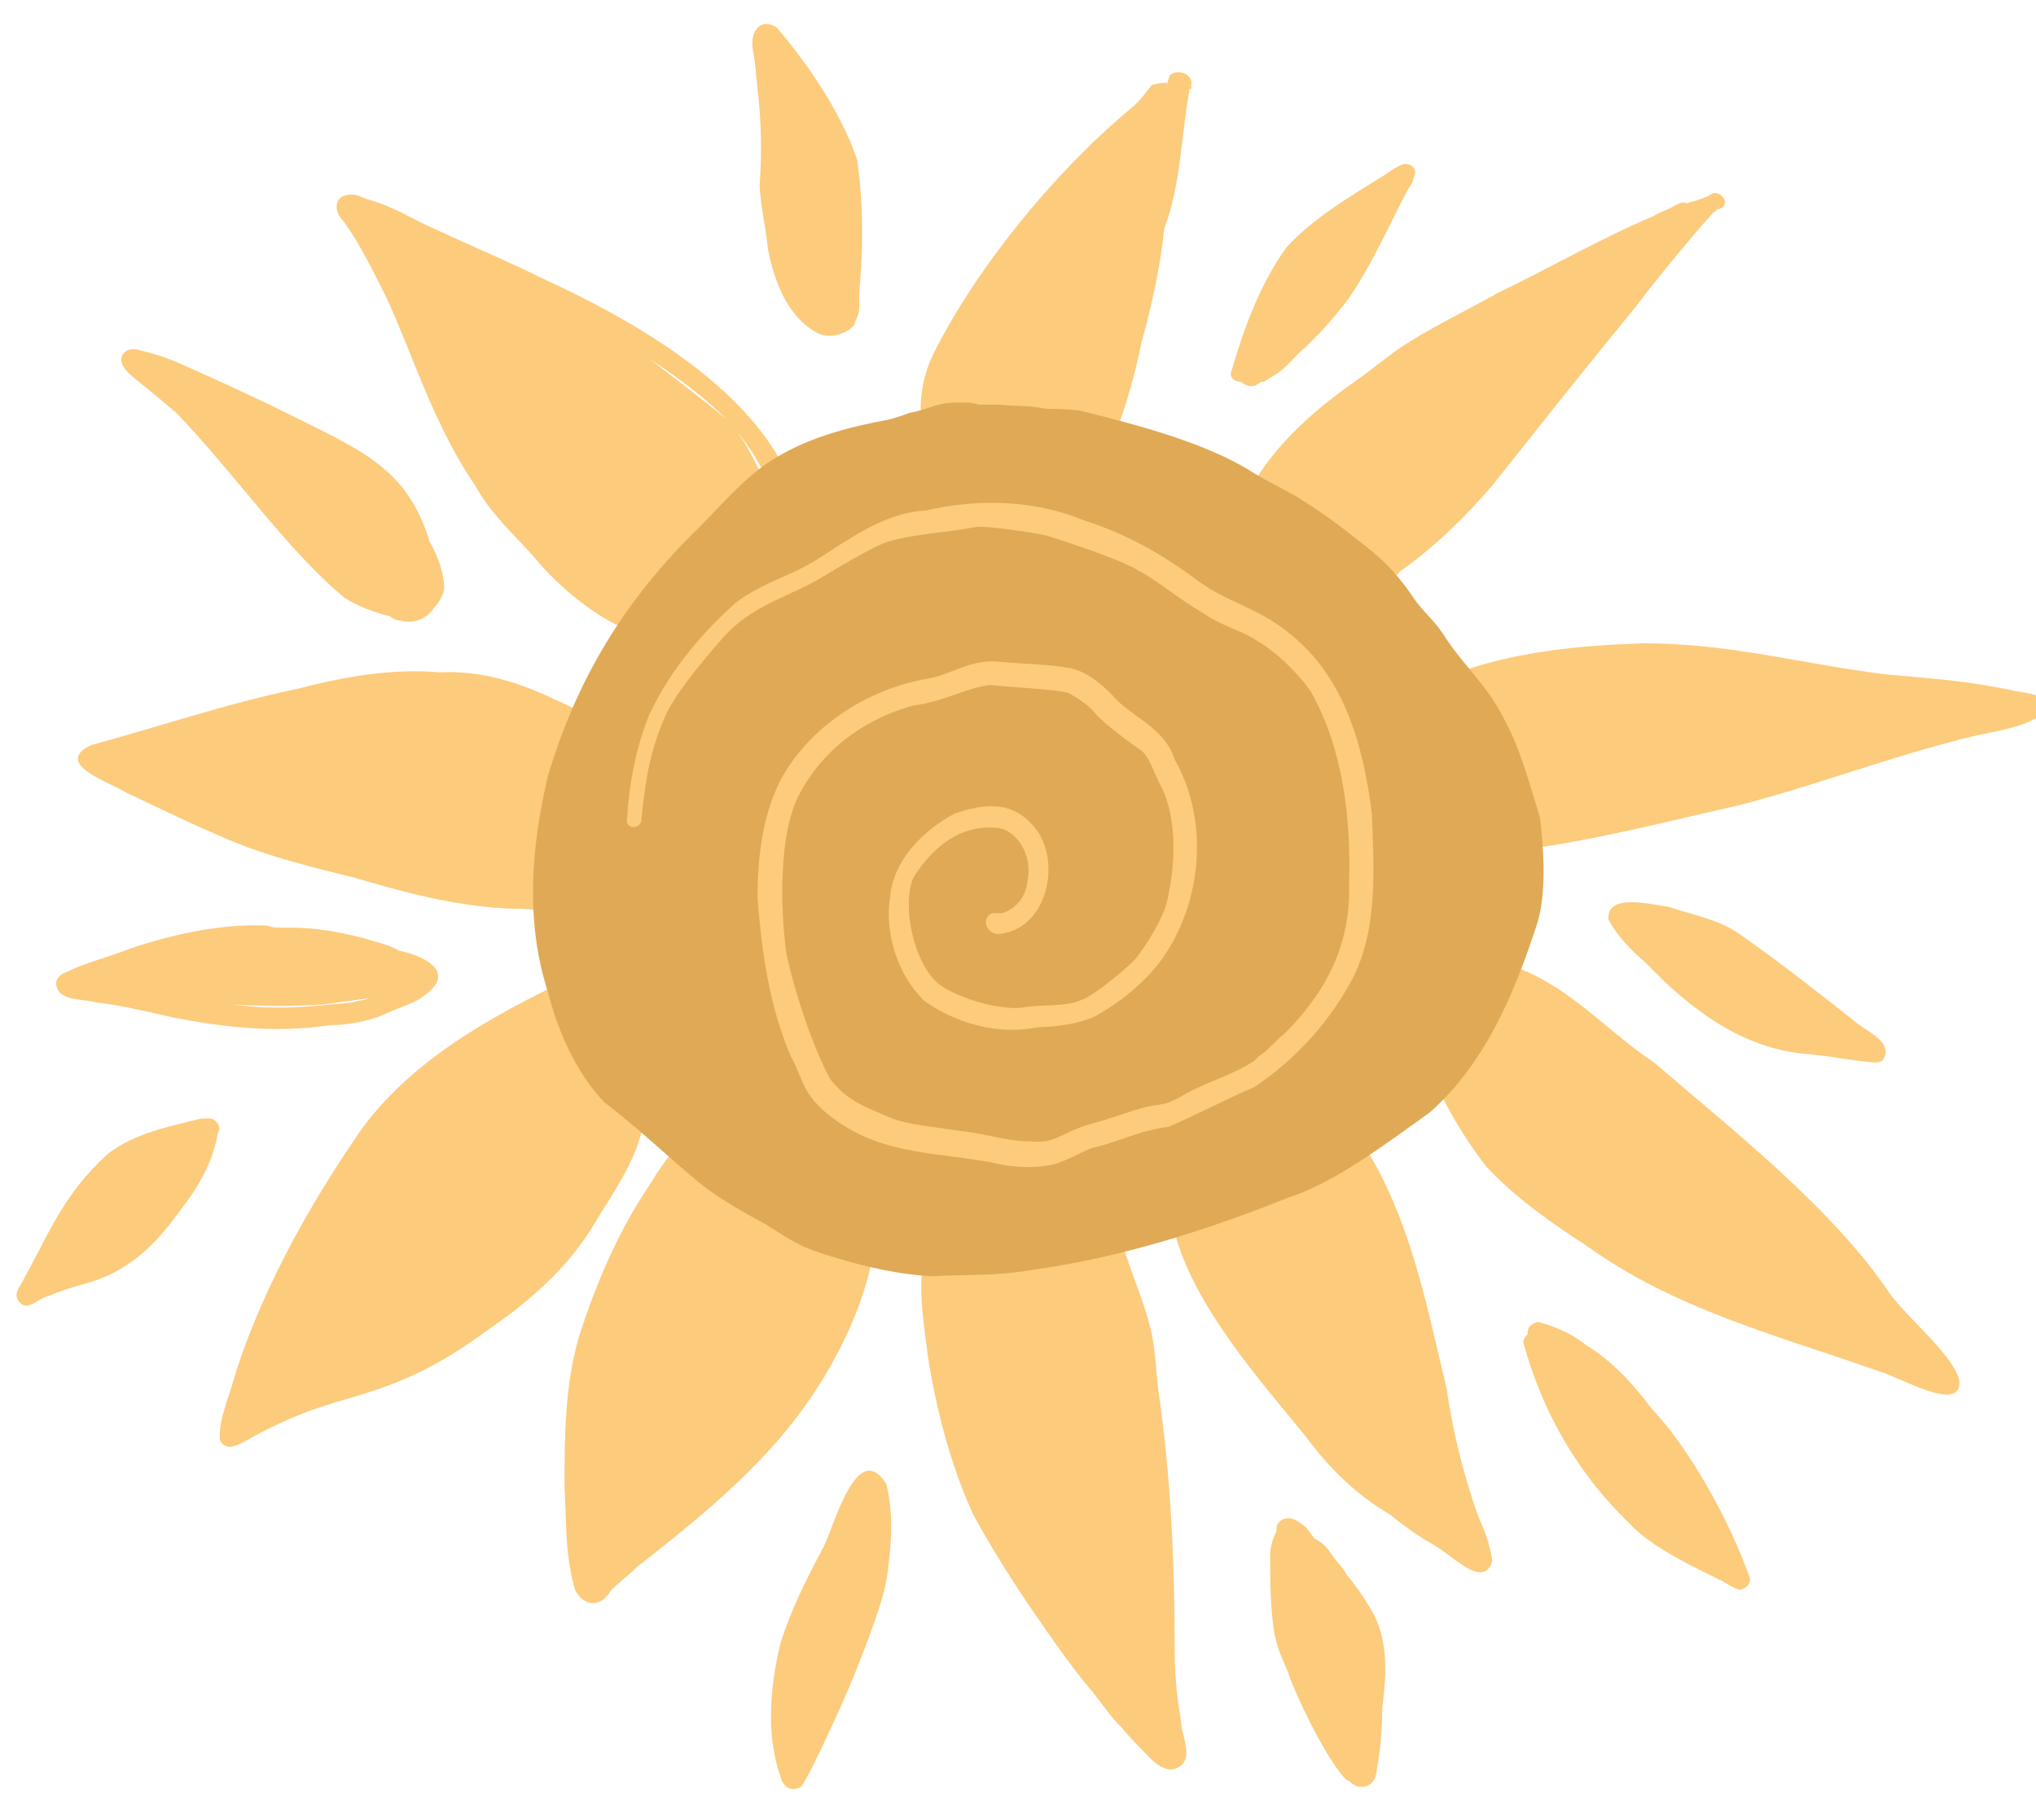 <?xml version="1.0" encoding="utf-8"?>
<!-- Generator: Adobe Illustrator 27.0.0, SVG Export Plug-In . SVG Version: 6.00 Build 0)  -->
<svg version="1.1" xmlns="http://www.w3.org/2000/svg" xmlns:xlink="http://www.w3.org/1999/xlink" x="0px" y="0px"
	 viewBox="0 0 98.1 87.7" style="enable-background:new 0 0 98.1 87.7;" xml:space="preserve">
<style type="text/css">
	.st0{fill:#FFFFFF;}
	.st1{fill:#8CA2CF;}
	.st2{clip-path:url(#SVGID_00000082348746484390572430000014392400163261446062_);}
	.st3{fill:#627EB5;}
	.st4{fill:#8CA05C;}
	.st5{fill:#677724;}
	.st6{fill:#E0A955;}
	.st7{fill:#BBD7FF;}
	.st8{fill:#3C5987;}
	.st9{fill:#669CD3;}
	.st10{clip-path:url(#SVGID_00000086676512145644604760000014802299146863608714_);}
	.st11{fill:#92C4FC;}
	.st12{fill:#FAF4D2;}
	.st13{fill:#FCCB7C;}
	.st14{clip-path:url(#SVGID_00000013905200891618077740000010297319892281100459_);}
	.st15{clip-path:url(#SVGID_00000045609521392904249170000008872314869788207233_);}
	.st16{fill:#C5CAF0;}
	.st17{clip-path:url(#SVGID_00000011715623010490058210000005698140837579336374_);}
	.st18{clip-path:url(#SVGID_00000108275000590022630890000009623171793276082111_);}
	.st19{clip-path:url(#SVGID_00000112618918841854145870000001775958747893115274_);}
	.st20{clip-path:url(#SVGID_00000101811292897221177290000009785915113005714335_);}
	.st21{clip-path:url(#SVGID_00000027567619952168920520000018297153420103510656_);}
</style>
<g id="BACKGROUND">
</g>
<g id="OBJECTS">
	<g>
		<path class="st13" d="M31.5,49c-0.2-0.5-0.8-1.8-0.9-1.9c-0.2-0.4-0.5-0.6-1-0.8c-0.1-0.1-0.2-0.1-0.3,0c-0.3,0-0.8,0.1-0.9,0.4
			c-4,1.9-8.2,4-10.9,7.6c-2.5,3.6-4.7,7.5-6.1,11.7c-0.3,1.2-0.9,2.4-0.8,3.4c0.3,0.6,0.9,0.2,1.3,0c0.7-0.4,1.3-0.7,2-1
			c2-0.9,3.7-1.1,5.7-2c2.1-0.9,3.6-2.1,5-3.1c1.8-1.4,3.1-2.7,4.2-4.6c0.8-1.3,1.7-2.6,2.1-4.1c0.2-1,0.7-1.8,0.9-2.8
			C32,50.8,31.7,49.9,31.5,49"/>
		<path class="st13" d="M29,47.3C29,47.3,29,47.3,29,47.3C29,47.3,29,47.3,29,47.3C29,47.3,28.9,47.3,29,47.3
			C29,47.3,29,47.3,29,47.3"/>
		<path class="st13" d="M42.3,56.8c-0.1-1.4-0.4-2.9-1-4.2c-0.3-0.5-0.8-0.9-1.3-1.1c-0.4-0.1-0.8,0-0.7,0c-0.1,0-0.1,0-0.2,0
			c0,0,0,0,0,0c0,0,0,0,0,0c0,0-0.1,0-0.1,0c0,0,0.1,0,0.1,0c-0.1,0-0.2,0.1-0.3,0.1c0,0-0.1,0-0.1,0c-0.2,0-0.4,0-0.6,0
			c-1.3,0.1-2.4,0.8-3.4,1.6c-1.4,1.1-2.5,2.4-3.4,3.9c-1.5,2.2-2.6,4.8-3.4,7.3c-0.7,2.4-0.7,4.9-0.7,7.3c0.1,1.6,0,3.1,0.5,4.9
			c0.4,0.8,1.2,0.9,1.7,0.1c0-0.1,0.9-0.8,1.3-1.2c3.2-2.5,6.4-5.1,8.6-8.5C41.2,64.1,42.6,60.5,42.3,56.8"/>
		<path class="st13" d="M39.1,51.5C39,51.5,39,51.5,39.1,51.5C39,51.5,39,51.5,39.1,51.5C39.1,51.5,39.1,51.5,39.1,51.5"/>
		<path class="st13" d="M56.9,82.9c-0.2-1.2-0.3-2.1-0.3-3.5c0-4.2-0.2-8.4-0.8-12.5c-0.1-0.8-0.1-1.5-0.3-2.6
			c-0.3-1.4-0.9-2.7-1.3-4c-0.3-0.7-0.5-1.4-0.8-2.2c-0.4-1.5-0.9-3-2.2-3.9c0,0,0,0-0.1-0.1c-0.3-0.3-0.7-0.6-1.1-0.7
			c-1.1-0.4-2,0.3-2.6,1.1c-0.2,0-0.3,0.1-0.4,0.2c-1.1,1.9-2.2,3.9-2.5,6.1c-0.3,1.5,0.1,3.5,0.2,4.5c0.4,2.6,1.1,5.3,2.2,7.7
			c1.2,2.2,2.6,4.3,4.1,6.4c0.5,0.7,1.1,1.5,1.7,2.2c0.4,0.5,0.8,1.1,1.2,1.5c0,0,0,0,0.1,0.1c0.5,0.6,1,1.1,1.5,1.6
			c0.3,0.3,0.8,0.6,1.2,0.4C57.6,84.8,56.9,83.6,56.9,82.9"/>
		<path class="st13" d="M71.2,73c-0.7-2-1.2-4-1.5-6.1c-0.9-3.7-1.6-7.5-3.5-10.9c-0.9-1.5-2-3.1-3.6-4c-0.5-0.4-1-0.7-1.6-0.7
			c-1.9,0.1-3.5,1.7-4.1,3.4c0,0.1,0,0.1,0,0.2c-2.3,4.8,2.9,10.5,6,14.3c1.1,1.5,2.4,2.8,4.1,3.8c0.6,0.5,1.3,1,2,1.4
			c0.7,0.4,0.8,0.6,1.6,1.1c0.3,0.2,1.1,0.6,1.3-0.3C71.8,74.4,71.5,73.7,71.2,73"/>
		<path class="st13" d="M31.2,36.7c0-0.2-0.1-0.4-0.3-0.5c-1.3-1.1-2.8-1.9-4.4-2.6c-1.7-0.8-3.5-1.3-5.3-1.2
			c-2.3-0.2-4.6,0.2-6.9,0.8c-3.4,0.7-6.9,1.9-9.9,2.7c-1.9,0.9,0.9,1.8,1.7,2.3c1.9,0.9,3.1,1.5,5,2.3c1.9,0.8,4,1.3,6,1.8
			c2.7,0.8,5.4,1.5,8.2,1.5c1.8,0.2,3.6-0.2,5.1-1.2c0.5-0.3,1-0.6,1.4-1.1c0.4-0.6,0.6-1.4,0.7-2.1C32.6,38.3,32.1,37.4,31.2,36.7"
			/>
		<path class="st13" d="M19.2,45.8c-0.5-0.3-1.1-0.4-1.7-0.6c-1.2-0.3-2.3-0.5-3.5-0.5c-0.2,0-0.3,0-0.5,0c-0.2,0-0.4,0-0.6-0.1
			c-2.2-0.1-4.5,0.4-6.6,1.1c-0.7,0.3-2.5,0.8-3,1.1c-0.3,0.1-0.6,0.3-0.6,0.6c0.1,0.9,1.3,0.7,1.9,0.9c1,0.1,2.3,0.4,3.6,0.7
			c2.5,0.5,5.1,0.8,7.7,0.4c1.1,0,2.2-0.3,2.8-0.6c0.6-0.3,1.2-0.4,1.7-0.8C22,46.9,20.6,46.1,19.2,45.8 M11.2,48.4
			C11.2,48.4,11.2,48.4,11.2,48.4c1.4,0.1,2.9,0.1,4.4,0c0.7-0.1,1.4-0.2,2.2-0.3c-0.2,0.1-0.5,0.1-0.8,0.2
			C15,48.5,13.4,48.7,11.2,48.4"/>
		<path class="st13" d="M42.7,71.5c-1.4-2.2-2.5,2-3,3c0,0.1-0.1,0.1-0.1,0.2c-0.8,1.5-1.5,2.9-2,4.5c-0.5,2.1-0.7,4.4,0,6.4
			c0.1,0.4,0.4,0.8,1,0.5c0.4-0.6,0.7-1.3,1-1.9c1-2.1,1.6-3.5,2.3-5.4c0.4-1.1,0.8-2.2,0.9-3.3C43,73.9,43,72.7,42.7,71.5"/>
		<path class="st13" d="M66.2,77.8c-0.4-0.7-0.8-1.3-1.3-1.9c-0.2-0.4-0.8-1-0.6-0.8c-0.2-0.3-0.4-0.6-0.7-0.8
			c-0.1-0.1-0.2-0.1-0.3-0.2c-0.2-0.3-0.4-0.6-0.8-0.8c-0.4-0.3-1-0.1-1,0.4c0,0,0,0,0,0.1c-0.2,0.4-0.3,0.8-0.3,1.1
			c0,1.3,0,2.5,0.2,3.8c0.2,1,0.5,1.4,0.7,2c0.3,0.9,1.7,3.9,2.7,5c0.1,0.1,0.2,0.1,0.3,0.2c0,0,0,0,0,0c0.4,0.4,1.1,0.2,1.2-0.4
			c0.2-1.1,0.3-2.1,0.3-3.2C66.8,80.8,66.9,79.2,66.2,77.8"/>
		<path class="st13" d="M9.9,53.9C9.9,53.9,9.9,53.9,9.9,53.9c-0.1,0-0.1,0-0.2,0c-1.6,0.4-3.2,0.7-4.5,1.7c-2.2,2-2.8,3.8-4.2,6.3
			c-0.1,0.2-0.2,0.3-0.2,0.5c0,0.3,0.3,0.6,0.6,0.5c0.3-0.1,0.5-0.3,0.8-0.4c0.8-0.3,1-0.4,2.1-0.7c1.7-0.5,3-1.6,4.1-3.1
			c1.1-1.4,1.8-2.5,2.1-4.1C10.7,54.3,10.4,53.8,9.9,53.9"/>
		<path class="st13" d="M1,61.9C1,61.9,1,61.9,1,61.9C0.9,62.1,0.9,62,1,61.9"/>
		<polyline class="st13" points="1,61.9 1,61.9 1,61.9 1,61.9 		"/>
		<path class="st13" d="M38.7,26c-0.2-6.2-7.8-10.4-12.6-12.6c-1.6-0.8-3.3-1.5-5-2.3c-1.2-0.5-2-1.1-3.4-1.5
			c-0.3-0.1-0.6-0.3-1-0.2c-0.6,0.1-0.6,0.8-0.2,1.2c0.7,0.9,1.4,2.3,2.1,3.7c1.3,2.8,2.3,6.2,4.3,9.1c0.7,1.3,1.8,2.3,2.8,3.4
			c1.1,1.4,3.2,3.1,4.5,3.5c1.9,0.9,4,2.1,6.2,1.5c1.3-0.6,2.3-1.7,2.7-3.1C39.2,27.9,39,26.9,38.7,26 M31.3,17.3
			c1.4,0.9,2.7,1.9,3.7,2.9C33.8,19.2,32.6,18.3,31.3,17.3 M37,23.2c-0.2-0.2-0.4-0.5-0.5-0.7c-0.3-0.6-0.6-1.2-1-1.7
			C36.1,21.5,36.6,22.3,37,23.2"/>
		<path class="st13" d="M21.4,28.4c0-0.8-0.3-1.6-0.7-2.3c-1.1-3.6-3.3-4.4-7.1-6.3c-1.2-0.6-3.6-1.7-5.2-2.4
			c-0.5-0.2-1.1-0.4-1.6-0.5c-0.2-0.1-0.5-0.1-0.7,0c-0.7,0.5,0.2,1.2,0.6,1.5c0.6,0.5,1.1,0.9,1.8,1.5c2.8,2.9,5.4,6.7,8.1,8.9
			c0.6,0.4,1.4,0.7,2.2,0.9c0.1,0.1,0.3,0.2,0.5,0.2c0.6,0.2,1.3-0.1,1.6-0.6C21.1,29.1,21.3,28.8,21.4,28.4"/>
		<path class="st13" d="M94.4,66.5c-0.3-1.2-2.3-2.8-3.3-4.1c-2.8-4.2-7.7-8-11.4-11.2c-2.6-1.7-4.7-4.5-8.3-5
			c-0.7-0.1-1.5-0.1-2.2,0.1c-0.4,0.1-0.9,0.2-1.2,0.5c-0.4,0.4-0.5,1-0.4,1.5c0,0.2,0.2,0.4,0.3,0.6c0.8,2.6,2,5.1,3.7,7.3
			c1.4,1.5,3.1,2.7,4.8,3.8c4.3,3.1,9.1,4.3,14.2,6.1C91.4,66.3,94.6,68.2,94.4,66.5"/>
		<path class="st13" d="M84.3,76c-1-2.8-2.9-6.2-4.7-8.1c-0.9-1.2-1.9-2.3-3.2-3.1c-0.6-0.5-1.5-0.9-2.3-1.1
			c-0.4,0.1-0.5,0.3-0.5,0.6c-0.1,0.1-0.2,0.2-0.2,0.4c0.9,3.3,2.6,6.3,5.1,8.7c1.1,1.2,3.3,2.2,4.3,2.7c0.3,0.1,0.6,0.4,1,0.5
			C84.1,76.6,84.4,76.3,84.3,76"/>
		<path class="st13" d="M89.6,49.4c-1.9-1.5-3.8-3-5.8-4.4c-1-0.7-2.2-0.9-3.4-1.3c-0.8-0.1-3-0.7-2.9,0.6c0.4,0.8,1.1,1.5,1.8,2.1
			c2.1,2.2,4.7,4.2,7.9,4.4c1,0.1,2,0.3,3.1,0.4c0.1,0-0.1,0-0.1,0c0.2,0,0.4,0,0.5-0.1C91.3,50.3,90,49.7,89.6,49.4"/>
		<path class="st13" d="M97.1,33.3c-2.3-0.5-4-0.6-6.2-0.8C86.8,32,83.4,31,79.2,31c-3.1,0.1-6.3,0.4-9.2,1.5
			c-1.5,0.7-2.7,1.7-4.1,2.7c-0.1,0.1-0.1,0.2-0.1,0.3c0,0.1,0,0.2,0.1,0.3c-0.3,0.3-0.5,0.7-0.5,1.1c0,0.6,0.4,1.1,0.5,1.7
			c0.3,0.7,0.7,1.4,1.3,1.8c0.6,0.4,1.3,0.5,2,0.6c2,0.2,3.2,0,5.2-0.2c3.2-0.5,6.3-1.3,9.4-2c3.5-0.9,6.9-2.2,10.4-3.1
			c1.3-0.4,3-0.5,4.1-1.2C99.1,33.5,97.7,33.4,97.1,33.3"/>
		<path class="st13" d="M82.6,9.3c-0.1,0-0.2,0.1-0.4,0.2c-0.1,0-0.2,0.1-0.3,0.1c-0.2,0.1-0.4,0.1-0.6,0.2c-0.2-0.1-0.4,0-0.6,0.1
			c-0.3,0.2-0.7,0.3-1,0.5c-2.6,1.1-5,2.5-7.5,3.7c-1.6,0.9-3.3,1.7-4.8,2.7c-0.7,0.5-1.3,1-2,1.5c-3.9,2.7-7.2,6.4-5.5,10.6
			c0.2,0.3,0.3,0.7,0.6,0.8c0,0,0,0,0,0c0.2,0.3,0.4,0.7,0.7,0.8c2.2,0.6,4.4-0.9,6.2-2.9c0,0,0.1-0.1,0.1-0.1
			c1.7-1.2,3.1-2.6,4.4-4.1c2.3-2.9,4.6-5.8,6.9-8.6c1.2-1.6,3.3-4.1,3.8-4.6v0c0,0,0.1,0,0.1-0.1C83.4,10,83.1,9.3,82.6,9.3"/>
		<path class="st13" d="M57.4,4.2c0,0,0-0.1,0-0.1c0.1-0.5-0.6-0.8-1-0.5c-0.1,0.1-0.1,0.3-0.2,0.5c0,0,0,0,0,0l0,0c0,0,0,0,0-0.1
			c0,0,0-0.1,0-0.1c0,0,0,0,0,0c0,0,0,0,0,0c0,0,0,0.1-0.1,0.1c-0.1,0-0.3,0-0.6,0.1c-0.5,0.6-0.5,0.7-1.1,1.2
			c-3.7,3.1-7.4,7.7-9.4,11.7c-0.6,1.2-0.8,2.6-0.5,3.9c0.3,0.8,0.7,1.6,1.1,2.4c0.1,0.4,0.2,0.8,0.6,1.2c0,0,0.1,0,0.1,0.1
			c0.1,0.2,0.2,0.3,0.4,0.4c0.1,0,0.1,0,0.2,0c2.5,1.6,4.9-0.4,6.2-2.7c0.8-1.4,1.6-4.2,1.9-5.8c0.5-1.8,0.9-3.6,1.1-5.5
			c0.8-2.1,0.8-4.4,1.2-6.6c0,0,0,0,0-0.1C57.4,4.3,57.4,4.3,57.4,4.2C57.4,4.2,57.4,4.2,57.4,4.2"/>
		<path class="st13" d="M60.8,18.5C60.7,18.5,60.7,18.5,60.8,18.5C60.7,18.5,60.7,18.5,60.8,18.5C60.7,18.5,60.7,18.5,60.8,18.5"/>
		<path class="st13" d="M67.7,7.9c-0.3,0-1.2,0.7-1.1,0.6c-1.6,1-3.3,2-4.6,3.4c-1.3,1.8-2.1,4-2.7,6.1c0,0.3,0.3,0.4,0.5,0.4
			c0.2,0.2,0.6,0.3,0.8,0.1c0.1,0,0.1-0.1,0.2-0.1c0,0,0,0,0.1,0c0.1-0.1,0.2-0.1,0.3-0.2c0.6-0.3,1-0.8,1.4-1.2
			c1-0.9,1.5-1.5,2.3-2.5c1.2-1.7,2.1-3.8,2.9-5.3c0.1-0.2,0.3-0.4,0.3-0.6C68.3,8.2,68.1,7.9,67.7,7.9"/>
		<path class="st13" d="M60.8,18.5C60.8,18.5,60.8,18.5,60.8,18.5C60.8,18.4,60.8,18.5,60.8,18.5"/>
		<path class="st13" d="M41.2,15.5c0.1-0.2,0.2-0.4,0.2-0.7c0-0.2,0-0.5,0-0.7c0.2-2.1,0.2-4.3-0.1-6.4c-0.8-2.4-2.6-4.9-3.9-6.4
			c-0.9-0.5-1.3,0.4-1.1,1.2c0.1,0.7,0.1,0.8,0.2,1.8c0.2,1.6,0.2,3.2,0.1,4.7c0.1,1.3,0.3,1.9,0.4,3c0.3,1.5,0.9,3.2,2.3,4
			c0.5,0.3,1.1,0.2,1.6-0.1C41,15.8,41.2,15.7,41.2,15.5"/>
		<path class="st6" d="M48.1,19.6L48.1,19.6C48.1,19.6,48,19.6,48.1,19.6"/>
		<g>
			<path class="st6" d="M74.2,39.4c-0.5-1.6-0.9-3.2-1.7-4.7c-0.9-1.8-2-2.6-3-4.2c-0.4-0.6-1-1.1-1.4-1.7c-0.6-0.9-1.3-1.7-2.2-2.4
				c-1-0.8-1.9-1.5-3-2.2c-0.9-0.6-1.9-1-2.8-1.6c-2.2-1.3-5.2-2.1-8-2.8c-0.6-0.1-1.6-0.1-1.7-0.1c-1-0.2-1.5-0.1-2.2-0.2
				c0.1,0,0.1,0,0,0c-0.1,0-0.2,0-0.2,0c-0.3,0-0.5,0-0.8,0c-0.1,0-0.4-0.1-0.5-0.1c-0.1,0-0.3,0-0.4,0c-0.1,0-0.1,0-0.2,0
				c-1,0-1.2,0.3-2.3,0.5c-0.2,0.1-0.6,0.2-0.9,0.3c-2.1,0.4-4.1,0.9-5.9,2.1c-1.3,0.9-2.2,2-3.3,3.1c-3.6,3.5-5.9,7.3-7.3,12
				c-0.8,3.4-1.1,7,0,10.4c0.5,1.9,1.3,3.8,2.7,5.3c1.7,1.3,2.8,2.4,4.6,3.9c1,0.8,2.1,1.4,3.2,2c0.8,0.5,1.5,1,2.4,1.3
				c1.8,0.6,3.7,1.1,5.6,1.2c1.9-0.1,3,0,4.8-0.3c4.3-0.6,8.4-1.9,12.4-3.5c2.2-0.7,4.7-2.6,6.8-4.1c2.7-2.4,4.1-5.8,5.2-9.2
				C74.5,42.9,74.4,41.1,74.2,39.4"/>
			<path class="st13" d="M66.1,39.2c-0.4-3.2-1.3-6.6-4-8.7c-1.6-1.3-2.9-1.4-4.5-2.6c-1.6-1.2-3.4-2.2-5.3-2.8
				c-2.4-1-5.1-1.1-7.7-0.5c-2,0.1-3.7,1.4-5.3,2.4c-1.3,0.8-2.4,1-3.8,2c-1.7,1.5-3.2,3.3-4.2,5.4c-0.7,1.7-1,3.5-1.1,5.2
				c0.1,0.4,0.7,0.3,0.7-0.1c0.2-1.9,0.4-3.3,1.2-5.1c0.6-1.2,1.9-2.7,2.5-3.4c1.4-1.7,2.8-2,4.7-3c1-0.6,2.8-1.7,3.5-1.9
				c1.4-0.4,2.6-0.4,4.2-0.7c0.4-0.1,3,0.3,3.4,0.4c1.3,0.4,3.3,1.1,4.1,1.5c1.2,0.6,2.2,1.5,3.4,2.2c1,0.7,2,0.9,2.7,1.4
				c0.9,0.5,2.1,1.7,2.6,2.5c1.5,2.7,1.9,6,1.8,9.2c0.1,3-1.2,5.3-3.1,7.2c-0.4,0.3-0.7,0.7-1.1,1c-0.2,0.1-0.3,0.3-0.5,0.4
				c0,0,0,0,0,0c-1.1,0.7-2.4,1-3.5,1.7c-0.6,0.3-0.7,0.3-1.4,0.4c-1.2,0.3-1.5,0.5-3,0.9c-1.5,0.5-1.5,0.9-2.8,0.8
				c-1.1,0-2.2-0.4-3.3-0.5c-1.3-0.2-2.5-0.3-3.3-0.6c-1.4-0.6-2.1-0.8-3-1.9c-0.8-1.5-1.6-3.8-2.1-6c-0.3-2.1-0.4-5.8,0.6-7.7
				c1.2-2.3,3.3-3.7,5.5-4.3c1.5-0.2,2.4-0.8,3.7-1c0.6,0.1,3.2,0.2,3.8,0.4c0.2,0.1,1,0.6,1.2,0.9c0.5,0.6,1.9,1.6,2.2,1.8
				c0.5,0.3,0.7,1.2,1.1,1.9c0.6,1.3,0.7,3.2,0.3,5.1c-0.1,0.8-0.7,1.9-1.5,3c-0.4,0.5-1.9,1.7-2.5,2c-0.8,0.4-1.5,0.3-2.7,0.4
				c-0.7,0.1-0.7,0.1-1.5,0c-1.3-0.2-2.6-0.8-3-1.2c-1.2-1.2-1.6-3.8-1.1-5c1-1.6,2.4-2.6,4.1-2.4c0.8,0.1,1.7,1.2,1.4,2.6
				c-0.1,0.8-0.6,1.3-1.2,1.5c0,0,0,0-0.1,0c0,0-0.1,0-0.1,0c0,0,0,0,0,0c-0.1,0-0.3,0-0.3,0c-0.6,0.3-0.2,1.1,0.4,1
				c2.4-0.3,3-3.8,1.5-5.3c-1.1-1.2-2.5-0.9-3.7-0.5c-1.5,0.8-2.9,2.2-3.1,3.9c-0.3,1.8,0.3,3.8,1.6,5.1c1.5,1.1,3.6,1.7,5.5,1.3
				c0.5,0,2-0.1,2.9-0.6c1.2-0.7,2.3-1.6,3.1-2.7c1.9-2.7,2.3-6.6,0.6-9.6c-0.5-1.6-2.2-2.1-3-3.1c-0.6-0.6-1.2-1.1-2-1.3
				c-1.1-0.2-2.2-0.2-3.3-0.3c-1.5-0.2-2.4,0.6-3.6,0.8c-2.9,0.5-5.7,2.3-7.1,4.9c-0.9,1.8-1.1,3.8-1.1,5.7c0.2,2.4,0.5,5,1.6,7.6
				c0.3,0.5,0.5,1.2,0.8,1.7c0.5,0.8,1.3,1.4,2.2,1.9c2,1.1,4.4,1.1,6.6,1.5c1.2,0.3,2.2,0.3,3.1,0.1c0.7-0.2,1.7-0.8,1.9-0.8
				c1.3-0.3,2.1-0.8,3.6-1c1.4-0.6,2.7-1.3,4.1-1.9c2-1.3,3.7-3.2,4.8-5.3C66.4,44.7,66.2,41.8,66.1,39.2"/>
		</g>
	</g>
</g>
</svg>
